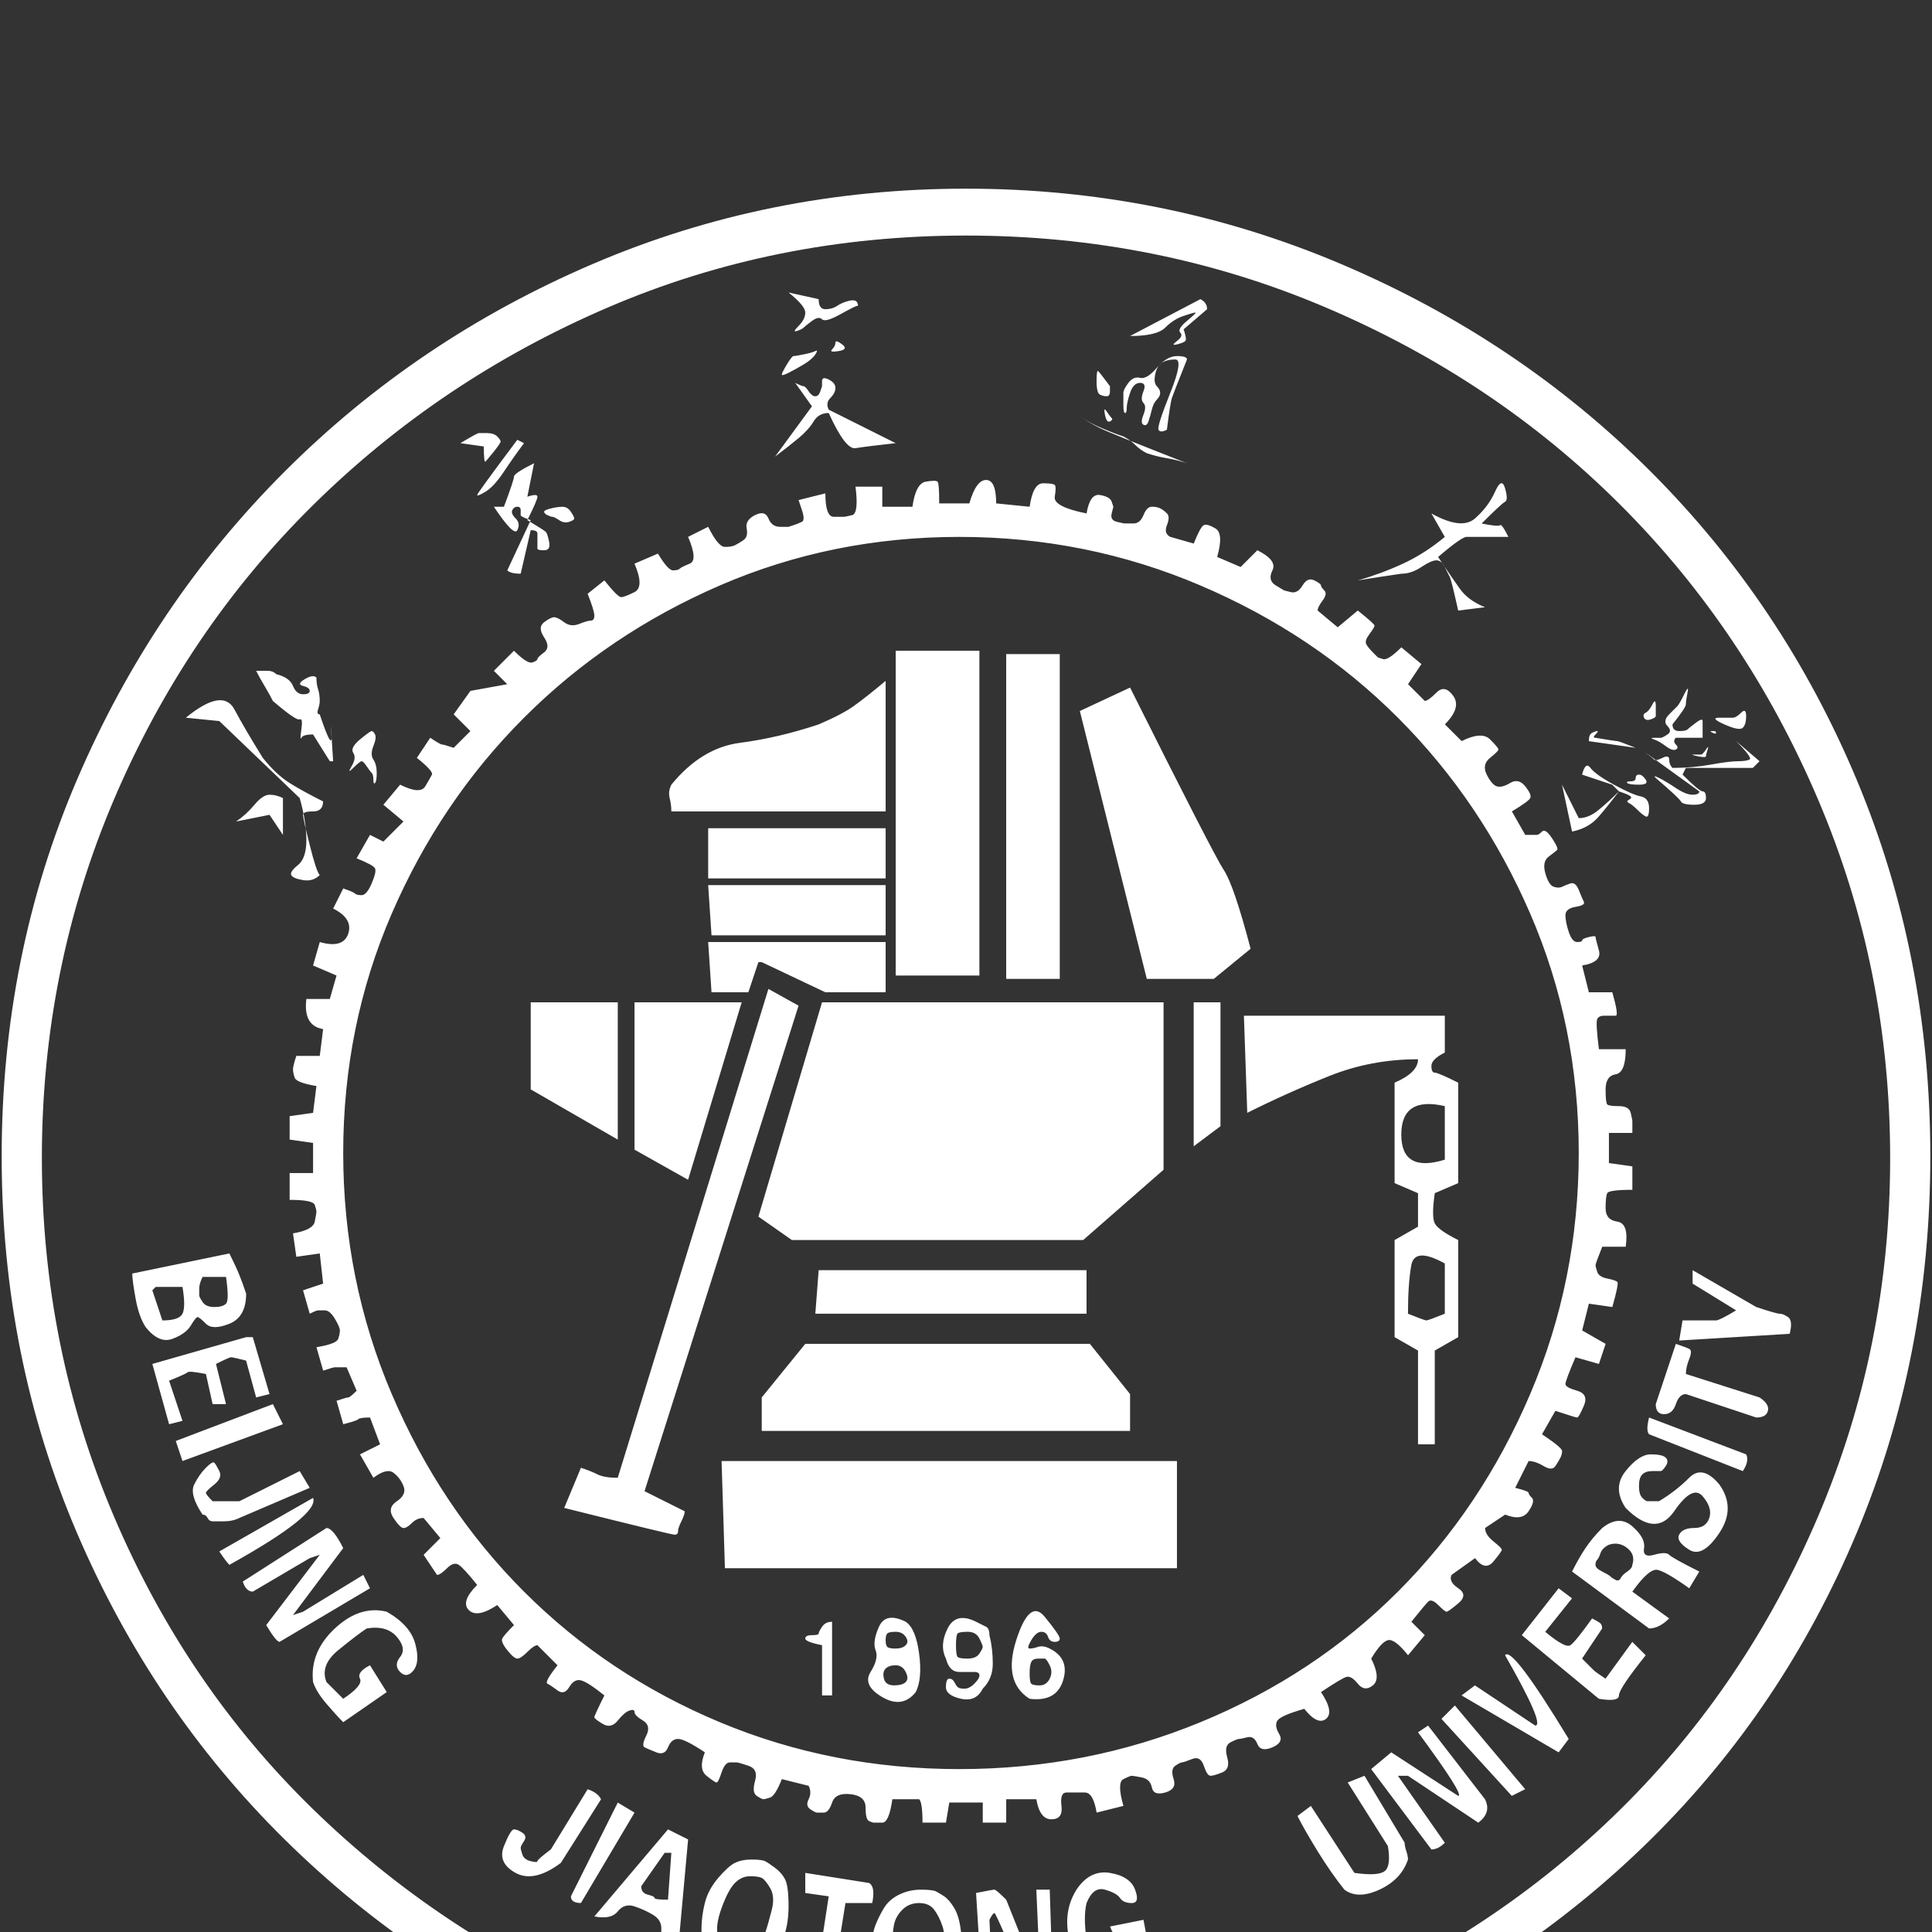 <?xml version="1.0" encoding="utf-8"?><!DOCTYPE svg PUBLIC "-//W3C//DTD SVG 1.1//EN" "http://www.w3.org/Graphics/SVG/1.1/DTD/svg11.dtd">
<svg id=".notdef" width="16" height="16" style="width:16px;height:16px;" version="1.1"
     xmlns="http://www.w3.org/2000/svg" viewBox="0 0 1024 1024" enable-background="new 0 0 1024 1024"
     xml:space="preserve"><rect x="0" y="0" width="1024" height="1024" fill="#333333" stroke="none"/><path fill="#ffffff" transform="translate(0,100)" d="M512 0 q-104.71 0 -197.88 39.93 q-93.17 39.93 -163.27 110.03 q-70.1 70.1 -110.03 163.28 q-39.93 93.18 -39.93 199.65 q0 106.48 39.93 199.65 q39.93 93.17 110.03 162.38 q70.1 69.22 163.27 109.14 q93.17 39.93 197.88 39.93 q104.71 0 198.77 -39.93 q94.05 -39.93 164.16 -109.14 q70.11 -69.21 109.14 -162.38 q39.04 -93.17 39.04 -199.65 q0 -106.48 -39.04 -199.65 q-39.04 -93.18 -109.14 -163.28 q-70.1 -70.1 -164.16 -110.03 q-94.06 -39.93 -198.77 -39.93 ZM417.94 55.02 q8.87 7.09 8.87 10.64 q0 3.55 -3.55 7.1 q-3.54 3.55 -0.88 2.67 q2.66 -0.89 3.55 -1.78 q0.88 -0.89 4.44 -3.55 q3.55 -2.66 5.32 -0.88 q1.77 1.77 9.76 -2.67 q7.99 -4.44 8.88 -4.44 q0.88 0 0 -1.77 q-0.88 -1.77 -4.44 -0.88 q-3.55 0.89 -6.22 2.66 q-2.66 1.77 -6.21 1.77 q-3.55 0 -3.55 -5.33 l-15.97 -3.54 ZM598.96 78.09 q14.2 0 18.63 -4.44 q4.43 -4.44 9.76 -6.22 q5.32 -1.78 6.21 -1.78 q0.88 0 -4.44 4.44 q-5.32 4.44 -3.54 6.22 q1.77 1.78 -1.78 4.44 q-3.55 2.66 0 1.78 q3.55 -0.89 4.44 -1.78 q0.88 -0.89 -0.88 -6.21 l12.42 -10.65 q0 -3.55 -3.55 -5.33 l-37.27 19.53 ZM442.79 81.63 q0 1.78 -1.78 3.55 q-1.77 1.77 3.55 0.89 q5.32 -0.88 1.78 -3.55 q-3.55 -2.67 -3.55 -0.89 ZM432.13 86.07 q-1.77 0.89 -6.21 1.77 q-4.44 0.89 -5.32 0.89 q-0.88 0 -3.55 4.44 q-2.67 4.44 -2.67 5.33 q0 0.88 3.55 -0.89 q3.55 -1.77 7.99 -4.43 q4.44 -2.66 6.21 -5.32 q1.78 -2.66 0 -1.78 ZM623.81 88.73 q-5.33 0 -10.65 6.21 q-5.32 6.22 -8.88 5.33 q-3.55 -0.89 -6.21 2.66 q-2.66 3.55 -2.66 5.32 q0 1.78 0 6.21 q0 4.44 0.89 4.44 q0.89 0 0.89 -2.66 q0 -2.66 1.77 -7.99 q1.77 -5.32 5.32 -5.32 q3.55 0 1.78 4.44 q-1.78 4.44 0 6.22 q1.77 1.77 0 6.21 q-1.78 4.44 0 5.32 q1.77 0.88 2.66 -1.78 q0.89 -2.66 1.77 -6.21 q0.88 -3.55 2.66 -5.32 q1.77 -1.78 1.77 -3.55 q0 -1.77 -1.77 -3.55 q-1.77 -1.78 -0.88 -6.21 q0.89 -4.44 3.55 -6.21 q2.66 -1.77 7.1 -1.77 q4.44 0 -2.66 17.74 q-7.1 17.75 -6.22 19.52 q0.88 1.78 4.44 0 q1.78 -14.2 2.66 -16.86 q0.88 -2.66 7.99 -20.41 q0 -1.78 -5.32 -1.78 ZM581.21 102.05 q0 6.22 1.77 7.1 q1.77 0.88 3.55 0.88 q1.77 0 1.77 -2.66 q0 -2.66 0 -2.66 q0 0 -2.66 -3.55 q-2.66 -3.55 -3.55 -4.44 q-0.89 -0.89 -0.89 5.33 ZM435.69 102.04 q0 2.67 0 2.67 q0 0 -0.89 2.66 q-0.89 2.66 -2.67 2.66 q-1.77 0 -3.55 -2.66 q-1.78 -2.66 -2.66 -2.66 q-0.88 0 -4.44 -1.78 l8.87 12.43 l-19.52 26.62 q7.1 -5.33 12.43 -9.76 q5.32 -4.44 7.99 -8.88 q2.66 -4.44 7.99 -4.44 q8.87 19.53 14.19 18.64 q5.32 -0.89 21.3 -2.66 l-35.49 -17.75 q-1.78 -3.55 0.88 -6.21 q2.67 -2.66 2.67 -5.33 q0 -2.66 -3.55 -4.44 q-3.55 -1.78 -3.55 0.89 ZM585.65 119.8 q0.89 4.44 2.67 3.55 q1.77 -0.89 0.88 -1.78 q-0.89 -0.88 -2.67 -3.54 q-1.77 -2.66 -0.88 1.77 ZM572.34 120.68 q5.32 3.55 10.64 6.21 q5.33 2.66 46.15 18.64 q-5.32 -1.78 -10.65 -2.66 q-5.32 -0.89 -10.65 -2.67 q-3.55 -1.77 -6.21 -4.44 q-2.66 -2.66 -6.21 -4.43 q-5.32 -1.78 -11.53 -4.44 q-6.22 -2.66 -11.53 -6.21 ZM258.22 129.55 q-3.55 0 -4.44 0 q-0.89 0 -9.76 5.33 l12.42 1.77 q0 8.88 0.89 7.99 q0.89 -0.89 4.44 -5.32 q3.55 -4.44 3.55 -5.32 q0 -0.89 -1.78 -2.67 q-1.77 -1.77 -5.32 -1.77 ZM274.19 133.1 q-21.3 28.4 -21.3 29.28 q0 0.89 4.44 -1.77 q4.44 -2.66 9.77 -10.65 q5.32 -7.98 10.64 -15.08 l-3.55 -1.78 ZM283.06 145.53 q-10.64 5.32 -10.64 7.09 q0 1.78 -5.33 15.97 l-5.32 0 q10.65 15.97 12.43 12.42 q1.77 -3.55 -0.89 -6.21 q-2.67 -2.66 -1.78 -4.44 q0.89 -1.78 2.67 -1.78 q1.77 0 1.77 1.78 q0 1.78 0 2.66 q0 0.88 5.32 2.66 l-12.42 26.63 q1.77 1.77 7.1 1.77 l5.32 -23.07 q3.55 0 3.55 1.78 q0 1.77 0 4.43 q0 2.66 0 3.55 q0 0.89 3.55 0.89 q3.55 0 2.66 -4.44 q-0.89 -4.44 -1.78 -5.32 q-0.88 -0.88 -9.76 -6.22 q5.33 -10.64 5.33 -12.41 q0 -1.78 -5.33 0 l3.55 -17.74 ZM792.4 160.61 q-3.55 7.99 -10.65 14.2 q-7.1 6.21 -23.08 -2.66 l7.1 12.42 q-10.65 8.87 -22.18 14.19 q-11.54 5.33 -23.96 8.88 q10.65 -1.78 23.07 -3.55 q5.32 0 10.64 -3.55 q5.32 -3.55 7.99 -3.55 q2.66 0 4.44 3.55 q1.77 3.55 2.66 5.32 q0.89 1.77 4.44 17.75 l14.2 -1.77 q-8.88 -3.55 -13.31 -9.77 q-4.44 -6.21 -11.54 -16.85 q12.43 -10.65 15.09 -10.65 q2.66 0 22.18 0 q-3.55 -7.1 -4.43 -6.21 q-0.89 0.88 -9.77 -0.89 q10.65 -10.65 12.43 -11.53 q1.77 -0.88 0 -7.1 q-1.77 -6.22 -5.32 1.78 ZM490.7 155.28 q-5.32 0.88 -7.1 13.31 l-15.97 0 l0 -10.65 l-14.19 0 q1.77 14.2 -1.78 15.09 q-3.55 0.88 -4.43 0.88 q-0.89 0 -5.33 0 q-4.44 0 -4.44 -12.42 l-14.19 3.55 q0 0 1.77 5.32 q1.77 5.32 0 6.21 q-1.77 0.89 -4.43 1.78 q-2.67 0.88 -2.67 0.88 q0 0 -4.44 0 q-4.44 0 -6.21 -4.44 q-1.77 -4.44 -7.1 -1.78 q-5.32 2.66 -4.44 7.1 q0.88 4.44 -1.77 6.22 q-2.66 1.78 -4.44 2.66 q-1.77 0.88 -5.32 0.88 q-3.55 0 -8.87 -10.65 l-10.65 5.33 q5.32 12.42 0.88 14.19 q-4.44 1.78 -5.32 2.67 q-0.88 0.89 -3.55 0.89 q-2.67 0 -7.99 -8.88 l-12.42 5.33 q5.32 12.42 0 15.08 q-5.32 2.66 -7.1 2.66 q-1.78 0 -8.88 -8.87 l-8.87 7.1 q3.55 8.87 3.55 11.53 q0 2.66 -1.77 2.66 q-1.78 0 -6.21 1.78 q-4.44 1.78 -7.99 -0.89 q-3.55 -2.66 -5.32 -2.66 q-1.78 0 -5.33 2.66 q-3.55 2.67 0 7.99 q3.55 5.32 0 7.99 q-3.55 2.66 -3.55 3.55 q0 0.88 -2.67 1.78 q-2.66 0.89 -9.75 -6.21 l-10.65 10.65 l7.1 7.1 l-19.53 3.54 l-8.87 12.43 l8.87 8.87 l-8.87 8.87 q-5.32 -1.77 -6.21 -1.77 q-0.89 0 -6.21 -3.55 l-7.1 10.65 q8.87 7.1 7.99 8.88 q-0.88 1.77 -3.55 6.21 q-2.66 4.44 -13.3 -0.89 l-8.88 10.64 l10.65 8.88 l-10.65 10.65 l-7.1 -3.55 l-7.09 12.42 q8.87 3.55 9.75 5.32 q0.89 1.78 -1.77 7.99 q-2.66 6.21 -5.32 6.21 q-2.66 0 -3.55 -0.88 q-0.89 -0.88 -6.21 -2.66 l-5.33 10.65 q10.65 5.32 7.99 13.31 q-2.66 7.99 -15.09 4.44 l-3.55 12.42 l12.43 5.32 l-3.55 12.43 l-12.43 0 q-1.77 14.19 8.88 15.97 l-1.78 14.2 l-12.42 0 q-1.77 5.32 -1.77 7.1 q0 1.77 0.89 4.43 q0.88 2.66 11.53 4.44 l-1.78 14.2 l-12.42 1.77 l0 12.42 l12.42 1.78 l0 15.97 l-12.42 0 l0 14.2 q12.42 0 13.31 2.66 q0.89 2.66 0.89 3.55 q0 0.89 -0.89 5.32 q-0.89 4.44 -11.53 6.22 l1.77 12.42 l12.42 -1.78 l1.78 15.98 l-10.65 3.55 l3.55 12.42 q3.55 -1.78 4.44 -1.78 q0.88 0 3.55 0 q2.67 0 5.33 4.44 q2.66 4.44 2.66 6.21 q0 1.78 -0.88 4.44 q-0.88 2.66 -11.53 4.44 l3.55 12.42 q5.32 -1.78 6.21 -1.78 q0.89 0 6.21 0 l5.33 12.43 q-3.55 3.55 -4.44 3.55 q-0.89 0 -6.21 1.77 l3.55 12.42 q7.1 -1.77 7.98 -2.66 q0.89 -0.89 6.21 -0.89 l5.33 14.2 l-10.65 5.33 l7.1 12.42 q7.1 -5.33 10.65 -2.66 q3.55 2.66 5.33 7.1 q1.77 4.44 -3.55 7.99 q-5.33 3.55 -1.78 8.88 q3.55 5.32 5.33 5.32 q1.77 0 4.43 -2.67 q2.66 -2.66 6.21 -2.66 l8.87 10.65 l-8.87 8.88 l7.1 10.64 q1.77 0 5.32 -3.55 q3.55 -3.54 6.21 -1.77 q2.67 1.77 9.75 10.64 q-8.87 8.87 -4.44 13.31 q4.44 4.44 15.09 -2.66 l8.88 10.64 q-5.33 5.33 -6.22 7.1 q-0.88 1.78 2.67 6.21 q3.55 4.44 5.33 4.44 q1.77 0 5.32 -3.55 q3.55 -3.55 5.32 -3.55 l10.65 10.65 q-7.1 8.87 -5.33 9.76 q1.78 0.89 5.33 3.55 q3.55 2.66 6.21 -1.78 q2.66 -4.43 6.21 -3.55 q3.55 0.88 12.42 7.99 q-5.32 10.65 -5.32 11.54 q0 0.89 4.44 3.55 q4.44 2.66 7.99 -1.78 q3.55 -4.43 6.21 -5.32 q2.67 -0.89 2.67 0.88 q0 1.77 4.44 4.44 q4.44 2.67 1.77 7.99 q-2.66 5.32 -0.89 6.21 q1.77 0.89 6.21 2.66 q4.44 1.77 6.21 -2.67 q1.78 -4.44 5.33 -4.44 q3.55 0 14.19 7.1 q-3.55 8.88 0.89 12.43 q4.44 3.55 5.32 3.55 q0.89 0 2.66 -5.33 q1.77 -5.32 4.44 -5.32 q2.67 0 3.55 0 q0.88 0 6.21 1.77 q5.33 1.77 3.55 7.99 q-1.78 6.21 0.88 7.99 q2.66 1.77 3.55 1.77 q0.89 0 3.55 -0.89 q2.66 -0.89 6.21 -9.76 l14.2 3.55 q1.77 3.55 0 7.1 q-1.78 3.55 0.89 5.32 q2.66 1.78 3.55 1.78 q0.89 0 3.55 0 q2.66 0 4.44 -5.33 q1.78 -5.32 9.76 -4.44 q7.99 0.88 7.99 7.1 q0 6.21 1.77 7.1 q1.78 0.88 2.66 0.88 q0.88 0 4.44 0 q3.55 0 5.33 -12.42 l14.19 0 q1.78 1.77 1.78 12.42 l12.42 0 l1.78 -10.65 l17.74 0 l0 10.65 l12.43 0 l0 -12.42 l15.97 0 q1.77 10.65 7.99 10.65 q6.22 0 5.33 -7.1 q-0.89 -7.1 2.66 -7.1 q3.55 0 4.43 0 q0.88 0 5.33 0 q4.44 0 6.21 10.65 l14.2 -3.55 q-3.55 -12.42 0 -14.19 q3.55 -1.77 4.43 -1.77 q0.88 0 5.33 0.88 q4.44 0.88 5.32 5.32 q0.88 4.44 7.1 2.66 q6.21 -1.77 4.44 -7.1 q-1.77 -5.32 0.89 -7.1 q2.66 -1.77 3.55 -1.77 q0.89 0 5.33 -1.77 q4.43 -1.78 6.21 3.55 q1.77 5.33 3.55 5.33 q1.77 0 6.21 -1.78 q4.43 -1.77 2.66 -7.99 q-1.77 -6.21 1.78 -7.99 q3.55 -1.77 4.44 -1.77 q0.89 0 4.44 -0.88 q3.54 -0.88 5.32 3.55 q1.77 4.43 7.99 1.77 q6.22 -2.66 3.55 -7.09 q-2.66 -4.44 -0.89 -7.1 q1.77 -2.66 14.19 -6.21 q7.1 8.88 11.54 5.33 q4.44 -3.55 -2.66 -14.2 q10.65 -7.1 13.31 -7.99 q2.66 -0.88 6.21 3.55 q3.55 4.44 7.98 0.88 q4.43 -3.55 -0.88 -14.2 q5.32 -8.87 8.87 -9.76 q3.55 -0.89 10.65 7.99 l8.87 -10.65 l-7.1 -7.1 q7.1 -8.87 8.88 -10.65 q1.77 -1.77 5.33 1.78 q3.55 3.55 4.44 3.55 q0.89 0 6.21 -4.44 q5.32 -4.44 0 -7.99 q-5.32 -3.55 -3.55 -7.1 l12.42 -8.87 q5.33 7.1 9.77 1.77 q4.43 -5.33 4.43 -6.21 q0 -0.88 -4.43 -4.43 q-4.44 -3.55 -4.44 -7.1 l10.65 -7.1 q8.87 3.55 12.42 -1.77 q3.55 -5.33 1.77 -7.1 q-1.77 -1.77 -1.77 -2.66 q0 -0.88 -7.1 -2.66 l7.1 -14.2 q3.55 0 7.99 2.67 q4.44 2.66 6.21 0 q1.77 -2.67 2.66 -4.44 q0.89 -1.77 0.89 -3.54 q0 -1.78 -10.65 -8.88 l7.1 -12.43 q10.64 3.55 11.53 3.55 q0.89 0 3.55 -6.21 q2.66 -6.21 -3.55 -7.98 q-6.21 -1.77 -6.21 -3.55 q0 -1.78 5.32 -14.2 l12.43 3.55 l3.55 -10.65 l-12.43 -7.1 l3.55 -14.2 l12.43 1.78 q3.55 -12.42 2.66 -13.31 q-0.89 -0.89 -5.33 -1.78 q-4.44 -0.88 -5.33 -3.55 q-0.89 -2.66 -0.89 -3.55 q0 -0.89 3.55 -9.77 l12.43 0 q1.77 -12.42 -4.44 -13.3 q-6.21 -0.88 -6.21 -7.1 q0 -6.22 0.88 -7.99 q0.88 -1.77 13.3 -1.77 l0 -12.42 l-12.42 -1.77 l0 -15.98 l12.42 0 q0 -5.32 0 -6.2 q0 -0.88 -0.88 -4.44 q-0.88 -3.55 -6.21 -3.55 q-5.33 0 -6.21 -0.89 q-0.88 -0.89 -0.88 -7.99 q0 -7.1 5.33 -7.99 q5.32 -0.88 5.32 -13.3 l-14.2 0 q-1.78 -14.2 -0.89 -15.98 q0.89 -1.77 3.55 -1.77 q2.66 0 3.55 0 q0.89 0 2.67 0 q1.77 0 -1.78 -12.42 l-12.43 0 l-3.55 -14.2 q10.65 -1.78 8.88 -7.99 q-1.77 -6.21 -1.77 -7.1 q0 -0.88 -3.55 0 q-3.55 0.88 -3.55 1.77 q0 0.89 -2.66 0.89 q-2.66 0 -4.44 -5.32 q-1.77 -5.32 -1.77 -8.88 q0 -3.55 5.33 -4.44 q5.33 -0.88 4.44 -2.66 q-0.89 -1.77 -2.67 -6.21 q-1.77 -4.44 -4.44 -3.55 q-2.66 0.89 -4.43 1.77 q-1.77 0.89 -4.43 0 q-2.66 -0.88 -4.44 -7.1 q-1.77 -6.21 1.77 -8.88 q3.55 -2.66 4.44 -3.54 q0.88 -0.88 -2.67 -6.21 q-3.55 -5.32 -5.32 -3.55 q-1.77 1.77 -2.66 1.77 q-0.88 0 -6.22 0 l-7.09 -12.43 q8.87 -5.32 9.75 -7.09 q0.88 -1.77 -2.66 -6.21 q-3.55 -4.44 -7.99 -1.78 q-4.43 2.66 -7.1 1.77 q-2.66 -0.88 -5.33 -6.21 q-2.66 -5.32 1.78 -8.88 q4.44 -3.55 4.44 -4.44 q0 -0.89 -4.44 -5.32 q-4.44 -4.44 -15.08 0.88 l-8.88 -8.87 q8.88 -8.87 4.44 -15.08 q-4.44 -6.21 -8.88 -1.77 q-4.44 4.43 -6.22 4.43 l-8.87 -8.87 l7.1 -10.65 l-10.65 -8.88 q-7.1 7.1 -9.76 6.22 q-2.66 -0.88 -2.66 -0.88 q0 0 -2.66 -2.66 q-2.66 -2.67 -3.55 -4.44 q-0.88 -1.78 1.77 -5.32 q2.66 -3.55 2.66 -4.44 q0 -0.89 -8.87 -7.99 l-10.65 8.88 l-10.65 -8.88 q0 -1.77 2.66 -5.32 q2.66 -3.55 0.89 -5.33 q-1.77 -1.78 -1.77 -2.66 q0 -0.89 -3.55 -2.67 q-3.55 -1.77 -6.21 2.67 q-2.66 4.44 -6.21 3.55 q-3.54 -0.89 -3.54 -0.89 q0 0 -4.44 -2.66 q-4.44 -2.66 -1.78 -7.99 q2.66 -5.32 -7.99 -10.65 l-8.87 8.87 l-12.43 -5.32 q3.55 -12.43 -0.89 -15.09 q-4.43 -2.66 -6.21 -1.77 q-1.77 0.88 -5.33 9.76 l-12.42 -3.55 q-3.55 -1.78 -1.77 -6.22 q1.77 -4.44 0 -6.21 q-1.77 -1.77 -3.55 -2.66 q-1.77 -0.89 -4.44 -0.89 q-2.66 0 -4.44 4.44 q-1.78 4.44 -5.32 4.44 q-3.54 0 -4.44 0 q-0.89 0 -4.44 -0.89 q-3.55 -0.89 -2.66 -4.44 q0.89 -3.54 0.89 -3.54 q0 0 -0.89 -2.66 q-0.89 -2.66 -6.22 -3.55 q-5.32 -0.88 -7.09 9.77 q-17.75 -3.55 -16.86 -8.88 q0.89 -5.32 0 -6.21 q-0.89 -0.89 -6.21 -0.89 q-5.33 0 -7.1 12.43 l-17.75 -1.78 q0 -12.42 -5.33 -12.42 q-5.32 0 -8.88 12.42 l-15.97 0 q0 -10.65 -0.89 -11.53 q-0.88 -0.88 -6.21 0 ZM302.59 171.26 q-1.78 -2.66 -4.44 -2.66 q-2.66 0 -6.21 0.89 q-3.55 0.88 -3.55 1.77 q0 0.89 1.77 1.78 q1.78 0.88 2.66 0.88 q0.88 0 3.55 1.78 q2.67 1.78 5.33 0.88 q2.66 -0.89 2.66 -1.77 q0 -0.89 -1.77 -3.55 ZM474.73 417.05 l44.37 0 l0 -172.14 l-44.37 0 l0 172.14 ZM533.3 418.83 l28.39 0 l0 -172.15 l-28.39 0 l0 172.15 ZM135.76 255.56 q1.78 3.55 4.44 7.99 q2.66 4.44 4.44 7.98 q12.42 10.65 14.2 9.76 q1.78 -0.89 0.89 5.32 q-0.89 6.21 0 4.44 q0.88 -1.77 6.2 -1.77 l8.88 14.19 l1.77 0 q-1.77 -26.62 -0.89 -15.09 q0.89 11.54 -6.22 -9.75 q-1.77 0 -0.88 -2.66 q0.88 -2.67 0.88 -4.44 q0 -3.55 -0.88 -6.21 q-0.88 -2.66 -0.88 -6.21 q-1.78 -1.78 -6.22 0.88 q-4.44 2.67 -0.88 3.55 q3.55 0.88 3.55 2.66 q0 1.77 -3.55 1.77 q-3.55 0 -5.33 -4.44 q-1.78 -4.44 -8.88 -6.22 q-1.77 -1.77 -4.44 -1.77 q-2.66 0 -6.22 0 ZM469.41 260.88 q-10.65 8.87 -16.86 13.31 q-6.21 4.44 -18.64 9.76 q-21.29 7.1 -41.7 9.76 q-20.41 2.66 -36.38 22.19 q-1.78 3.55 -0.89 7.1 q0.89 3.55 0.89 7.09 l113.58 0 l0 -69.21 ZM892.67 267.98 q-2.66 5.32 -3.55 6.21 q-0.88 0.89 -4.43 4.44 q-3.55 3.55 -0.89 6.21 q2.66 2.66 0 4.43 q-2.66 1.78 -3.55 1.78 q-0.89 0 -3.55 0 q-2.66 0 0 0.88 q2.66 0.88 6.21 3.55 q3.55 2.66 5.32 1.77 q1.77 -0.89 0 -2.66 q-1.77 -1.78 0 -3.55 l14.19 0 q0 -7.1 0 -8.88 q0 -1.77 -3.55 0.89 q-3.55 2.67 -4.44 3.55 q-0.88 0.88 -4.43 0.88 q-3.55 0 -3.55 -3.55 q7.1 -8.87 7.1 -10.65 q0 -1.77 0.88 -6.21 q0.89 -4.44 -1.77 0.88 ZM572.34 276.85 l35.49 141.98 l35.5 0 l19.52 -15.97 q-8.87 -33.72 -14.2 -41.71 q-5.32 -7.99 -49.69 -96.72 l-26.62 12.42 ZM875.82 273.3 q-1.78 3.55 -3.55 4.44 q-1.77 0.89 -0.89 2.66 q0.88 1.78 3.55 0.88 q2.67 -0.89 2.67 -1.77 q0 -0.88 0 -5.32 q0 -4.44 -1.77 -0.89 ZM171.26 324.77 q-10.65 -5.32 -17.75 -9.76 q-7.1 -4.44 -14.2 -13.31 q-8.87 -14.2 -15.08 -25.73 q-6.21 -11.54 -25.73 4.43 l17.74 1.78 l42.6 40.81 q3.54 12.43 3.54 22.19 q0 9.76 -4.44 13.31 q-4.44 3.55 -3.55 5.32 q0.89 1.77 6.21 2.66 q5.32 0.88 8.87 -2.67 q-1.77 -1.77 -5.32 -15.97 q-3.55 -14.2 -3.55 -15.98 q0 -1.78 5.32 -1.78 q5.32 0 5.32 -5.32 ZM922.84 277.74 q-2.66 2.66 -4.43 2.66 q-1.77 0 -7.1 0 q-5.33 0 2.66 3.55 q7.99 3.55 9.76 1.78 q1.77 -1.78 1.77 -6.21 q0 -4.44 -2.66 -1.77 ZM843.87 288.39 q-1.77 0.89 -1.77 4.43 l24.85 3.55 q-8.87 -3.55 -9.76 -3.55 q-0.89 0 -11.54 -1.77 q-1.77 0 0 -1.78 q1.77 -1.77 0.88 -1.77 q-0.89 0 -2.66 0.89 ZM907.75 288.39 q1.77 0.89 1.77 0 q0 -0.89 -0.88 -0.89 q-0.88 0 -1.77 0 q-0.89 0 0.88 0.89 ZM190.78 291.94 q-5.32 4.44 -3.54 7.1 q1.77 2.67 -0.89 7.1 q-2.66 4.44 0.89 0.88 q3.55 -3.55 4.44 -3.55 q0.88 0 2.66 2.66 q1.78 2.67 2.67 3.55 q0.89 0.88 0.89 3.55 q0 2.66 0.88 1.77 q0.89 -0.89 0.89 -5.32 q0 -4.44 -1.78 -7.1 q-1.78 -2.67 0 -7.1 q1.78 -4.44 0.89 -6.21 q-0.88 -1.77 -1.77 -1.77 q-0.89 0 -6.21 4.44 ZM920.18 292.82 q8.87 8.88 7.1 9.77 q-1.77 0.88 -6.21 0.88 q-4.44 0 -14.2 1.77 q-9.76 1.77 -20.41 1.77 q-1.77 -1.77 -1.77 -4.43 q0 -2.67 -3.55 -0.89 q-3.55 1.77 -4.44 0.89 q-0.89 -0.89 -4.44 -3.55 q-3.55 -2.66 28.4 20.42 q0 1.77 -3.55 1.77 q-3.55 0 -8.88 -3.55 q-5.32 -3.55 -8.88 -5.32 q-3.55 -1.78 -1.77 0 q12.42 10.64 13.31 12.41 q0.89 1.78 7.1 1.78 q6.21 0 6.21 -3.55 q0 -3.55 -1.78 -3.55 q-1.77 0 -10.64 -8.88 l1.77 -3.55 l35.49 0 l3.55 -3.55 l-12.42 -10.65 ZM904.2 297.26 q-1.77 2.66 -2.66 2.66 q-0.88 0 -3.55 0 q-2.66 0 1.77 0.89 q4.44 0.89 4.44 0 q0 -0.89 0.88 -3.55 q0.88 -2.66 -0.89 0 ZM838.54 310.57 l15.98 5.33 l3.55 3.55 q-5.33 5.32 -10.66 9.75 q-5.32 4.44 -10.64 4.44 l-8.87 -17.74 l5.32 24.84 q8.87 -1.77 14.19 -7.99 q5.33 -6.21 10.66 -13.31 q5.32 1.77 6.2 2.66 q0.88 0.88 -0.88 1.77 q-1.77 0.89 0 1.77 q1.77 0.89 4.44 3.55 q2.66 2.66 4.44 3.55 q1.77 0.88 1.77 -4.44 q0 -5.32 -4.44 -6.21 q-4.44 -0.88 -14.2 -6.21 q-9.76 -5.32 -12.42 -8.88 q-2.66 -3.55 -4.44 3.55 ZM866.94 312.35 q0 1.77 -2.66 1.77 q-2.66 0 -1.77 0.89 q0.88 0.89 6.21 0.89 q5.33 0 3.55 -2.66 q-1.77 -2.67 -3.55 -2.67 q-1.77 0 -1.77 1.78 ZM142.86 321.22 q-3.55 0 -7.99 5.32 q-4.44 5.32 -9.75 8.88 l17.74 -3.55 q7.1 10.65 7.1 10.65 l0 -19.53 q-3.55 -1.77 -7.1 -1.77 ZM375.35 365.59 l94.06 0 l0 -26.62 l-94.06 0 l0 26.62 ZM377.12 395.76 l92.29 0 l0 -26.62 l-94.06 0 l1.77 26.62 ZM377.12 425.93 l19.52 0 l5.33 -15.98 l1.77 0 l33.72 15.98 l31.95 0 l0 -26.62 l-94.06 0 l1.77 26.62 ZM327.43 683.26 q-7.1 0 -10.65 -1.77 q-3.55 -1.77 -8.87 -3.56 l-8.87 21.3 q56.79 14.2 58.56 14.2 q1.77 0 1.77 -1.78 q0 -1.77 1.77 -5.32 q1.78 -3.55 1.78 -5.32 l-21.3 -10.65 l81.64 -257.33 l-15.98 -8.88 l-79.86 259.11 ZM281.29 477.39 l46.14 26.62 l0 -72.76 l-46.14 0 l0 46.14 ZM336.31 509.34 l28.39 15.97 l28.4 -94.06 l-56.79 0 l0 78.09 ZM401.97 544.83 l17.75 12.42 l154.39 0 l42.6 -37.26 l0 -88.74 l-181.02 0 l-33.72 113.58 ZM632.68 507.56 l14.2 -10.64 l0 -65.67 l-14.2 0 l0 76.31 ZM659.3 438.35 l1.77 51.47 q21.3 -10.65 43.49 -19.52 q22.18 -8.88 47.02 -8.88 q0 7.1 -12.42 12.42 l0 53.24 l12.42 5.33 l0 17.75 l-12.42 7.09 l0 51.47 l12.42 7.1 l0 49.69 l8.88 0 l0 -49.69 l12.42 -7.1 l0 -51.47 q-10.65 -5.32 -12.43 -8.87 q-1.77 -3.55 0.01 -15.97 l12.42 -5.33 l0 -53.24 q-10.65 -5.32 -12.43 -5.32 q-1.77 0 -1.77 -3.55 q0 -3.55 7.1 -7.1 l0 -19.52 l-106.48 0 ZM70.1 575 q0 3.55 1.78 13.31 q1.78 9.76 5.33 15.09 q7.1 8.87 14.2 6.21 q7.1 -2.66 9.76 -7.1 q2.66 -4.44 3.55 -4.44 q0.89 0 4.44 3.55 q3.55 3.55 12.42 0 q8.88 -3.55 8.88 -15.97 q-1.77 -5.32 -3.55 -9.76 q-1.77 -4.44 -5.33 -11.54 l-51.47 10.65 ZM897.11 580.33 l23.07 14.19 q-8.87 5.33 -10.64 5.33 q-1.77 0 -17.75 0 l-1.78 10.65 l58.57 -3.55 q1.77 -7.1 -0.89 -8.88 q-2.66 -1.78 -4.44 -1.78 q-1.77 0 -12.42 -3.55 l-33.72 -19.52 l0 7.1 ZM432.14 596.3 l143.75 0 l0 -23.07 l-141.98 0 l-1.77 23.07 ZM80.75 622.92 l8.87 31.94 l7.1 -1.77 l-7.1 -21.3 q8.88 -3.55 9.76 -4.43 q0.89 -0.88 9.76 0.88 l3.55 15.97 l7.1 0 l-5.32 -21.29 q7.1 -3.55 7.98 -3.55 q0.89 0 7.98 1.77 l5.32 19.53 l7.1 -1.78 l-8.87 -30.17 l-3.55 0 l-49.69 14.2 ZM403.74 640.67 l0 17.74 l195.22 0 l0 -19.52 l-21.3 -26.62 l-150.85 0 l-23.07 28.4 ZM877.59 644.21 q0 5.33 4.44 5.33 q4.43 0 6.21 -5.33 q1.77 -5.32 5.32 -5.32 l37.27 12.42 q5.32 0 6.21 -3.55 q0.89 -3.55 -4.44 -7.09 l-39.04 -12.43 q0 -3.55 1.78 -7.98 q1.77 -4.44 0 -5.32 q-1.78 -0.88 -7.1 -2.66 l-10.65 31.94 ZM93.17 663.74 l3.55 10.64 l53.24 -19.52 l-5.32 -10.65 l-51.47 19.53 ZM874.04 651.31 q-1.78 7.1 0 8.88 l49.69 19.52 q3.55 -5.33 1.77 -8.87 l-51.46 -19.53 ZM874.92 670.84 q-6.21 0 -13.31 8.87 q-7.1 8.87 0 19.52 q15.97 15.97 25.73 1.77 q9.76 -14.2 15.08 -7.99 q5.33 6.21 3.55 11.54 q-1.77 5.32 -7.99 5.32 q-6.21 0 -7.99 3.55 q-1.77 3.55 5.32 7.98 q7.09 4.44 15.97 -8.88 q8.88 -13.31 0 -25.73 q-8.88 -10.65 -15.97 -3.55 q-7.1 7.1 -15.98 12.42 q-1.77 0 -3.54 0 q-1.78 0 -2.67 0 q-0.89 0 -2.66 -1.77 q-1.77 -1.77 -1.77 -6.21 q0 -4.43 1.77 -6.21 q1.77 -1.77 5.32 -1.77 q3.55 0 4.44 0 q0.89 0 2.66 -2.66 q1.78 -2.67 0 -4.44 q-1.77 -1.77 -7.99 -1.77 ZM384.22 731.18 l239.59 0 l0 -56.8 l-241.36 0 l1.77 56.8 ZM109.14 677.93 q-3.55 3.55 -6.21 8.88 q-2.66 5.32 4.44 15.97 q1.77 0 2.66 1.78 q0.89 1.77 2.66 1.77 q1.78 0 6.22 0 q4.44 0 7.98 -1.78 l37.27 -15.97 l-5.32 -8.87 l-31.95 15.97 l-14.2 0 q-3.55 -3.55 -3.55 -4.43 q0 -0.88 4.44 -4.44 q4.44 -3.55 2.67 -7.1 q-1.78 -3.55 -2.67 -4.44 q-0.89 -0.89 -4.44 2.66 ZM116.24 722.3 q3.55 5.33 5.33 7.1 q47.91 -26.62 44.36 -35.49 l-49.69 28.39 ZM871.38 720.53 q0.88 -5.33 -6.21 -11.54 q-7.09 -6.21 -15.97 0.89 q-5.32 5.32 -8.87 10.65 q-3.55 5.32 -7.1 12.42 l40.82 30.17 q5.32 0 10.65 -5.32 l-19.53 -14.2 q8.88 -12.42 13.31 -11.53 q4.44 0.88 16.86 9.75 l5.33 -8.87 q-14.2 -7.1 -15.98 -8.88 q-1.77 -1.78 -7.98 0 q-6.21 1.77 -5.33 -3.55 ZM128.67 738.27 q1.77 5.33 5.32 5.33 l30.17 -17.75 l5.32 -1.77 l-28.39 37.26 q5.32 8.88 7.1 8.88 l47.91 -28.4 l-3.55 -7.1 l-31.94 19.53 l-5.32 1.77 l26.62 -35.49 q-5.33 -10.65 -8.88 -10.65 l-44.36 28.39 ZM806.6 766.67 l40.82 33.72 q10.65 1.77 10.65 -1.78 q0 -3.55 14.19 -21.29 l-7.1 -7.1 l-14.19 19.52 q-5.33 -3.55 -6.22 -4.43 q-0.88 -0.89 -6.22 -6.22 l10.65 -15.97 q0 -1.78 -0.88 -2.66 q-0.89 -0.88 -4.44 -2.66 q-8.88 12.42 -11.54 14.2 q-2.66 1.77 -13.31 -7.11 l14.2 -17.74 l-7.1 -5.33 l-19.52 24.85 ZM219.18 785.31 q3.54 -4.44 0.88 -14.2 q-2.66 -9.76 -15.08 -16.86 q-14.2 -3.55 -27.51 8.87 q-13.31 12.42 -11.54 28.39 q1.78 5.33 7.11 11.54 q5.32 6.21 8.87 9.76 l23.07 -15.97 l-8.88 -14.2 q-7.09 3.55 -5.32 7.1 q1.77 3.55 -8.87 10.65 q-1.78 -1.78 -4.44 -4.44 q-2.66 -2.66 -4.44 -4.44 q-3.55 -8.87 6.22 -16.86 q9.76 -7.99 15.09 -11.53 q10.65 -1.78 15.97 4.44 q5.32 6.21 1.77 10.65 q-3.55 4.44 0 7.99 q3.55 3.55 7.1 -0.88 ZM435.69 762.23 q-1.77 2.66 -1.77 3.55 q0 0.89 -3.55 0.89 q-3.55 0 -3.55 1.77 q0 1.78 8.88 3.55 l0 26.62 l5.32 0 l0 -39.04 q-3.55 0 -5.32 2.66 ZM461.42 786.19 q-4.44 7.1 6.21 13.31 q10.65 6.21 17.75 -2.66 q3.55 -7.1 1.77 -20.41 q-1.77 -13.31 -7.09 -16.86 q-10.65 -5.32 -14.2 2.66 q-3.55 7.99 -1.77 12.42 q1.77 4.44 -2.67 11.54 ZM501.35 794.17 q0 4.44 7.99 6.21 q7.99 1.77 11.53 -5.33 q5.33 -5.32 5.33 -13.3 q0 -7.99 -1.78 -15.09 q0 -3.55 -1.77 -4.44 q-1.77 -0.89 -5.32 -2.66 q-10.64 -5.32 -15.08 3.55 q-4.44 8.87 -0.89 15.97 q1.78 7.1 7.1 7.1 q5.32 0 7.98 0 q2.67 0 2.67 1.77 q0 1.77 -2.67 4.43 q-2.66 2.66 -5.32 2.66 q-2.66 0 -3.55 -0.88 q-0.88 -0.88 -1.78 -2.66 q-0.89 -1.77 -2.66 -1.77 q-1.77 0 -1.77 4.43 ZM553.71 756.91 q-7.99 -9.76 -15.09 12.42 q-7.1 22.18 7.1 31.06 q14.2 1.77 17.75 -9.76 q3.55 -11.53 -7.1 -16.86 q-3.55 -1.78 -6.22 -0.89 q-2.66 0.89 -4.44 0.89 q-1.77 0 0.89 -4.44 q2.66 -4.44 5.33 -4.44 q2.66 0 3.55 2.67 q0.89 2.66 3.55 2.66 q2.66 0 2.66 -1.78 q0 -1.77 -7.99 -11.53 ZM797.73 777.32 q21.29 37.27 15.97 37.27 l-31.95 -21.3 l-7.09 5.32 l51.46 30.17 l5.33 -7.1 q-30.17 -49.69 -33.72 -44.36 ZM764.01 811.04 l37.27 40.81 l7.09 -3.54 l-37.26 -44.37 l-7.1 7.1 ZM751.58 818.14 q24.85 33.71 21.3 33.71 l-35.49 -23.07 l-10.65 8.88 l31.94 42.59 q3.55 0 7.1 -3.55 l-24.84 -35.49 l5.32 0 l37.27 24.84 q7.1 -5.32 3.55 -12.42 l-30.17 -39.04 l-5.33 3.55 ZM714.32 844.76 l21.29 33.71 q1.78 10.65 -1.77 13.32 q-3.55 2.66 -15.98 0.88 l-23.07 -35.49 l-7.1 5.32 q3.55 7.1 10.65 18.63 q7.1 11.53 14.2 20.41 q7.1 5.32 18.63 0 q11.54 -5.33 15.09 -15.98 q0 -1.77 -0.88 -4.44 q-0.88 -2.66 -0.88 -4.43 l-21.3 -35.49 l-8.87 3.55 ZM291.94 880.25 q-7.1 5.32 -7.1 6.21 q0 0.89 -3.55 0 q-3.55 -0.89 -4.43 -3.55 q-0.88 -2.66 -0.88 -3.55 q0 -0.89 1.77 -3.55 q1.77 -2.66 -0.89 -4.43 q-2.66 -1.77 -4.44 -1.77 q-1.77 0 -5.32 8.88 q-3.55 8.88 6.21 14.2 q9.76 5.33 23.96 -5.32 l21.3 -33.72 q-1.78 -3.55 -7.1 -5.32 l-19.52 31.94 ZM302.59 905.1 q0 3.54 5.32 3.54 l28.4 -47.91 l-8.88 -5.33 l-24.84 49.7 ZM315.01 915.74 q8.87 1.78 12.42 -2.66 q3.55 -4.44 8.88 -2.66 q5.32 1.78 9.76 4.44 q4.44 2.66 4.44 7.1 q0 4.44 0 5.33 q0 0.89 2.66 3.55 q2.67 2.66 6.22 2.66 l5.32 -58.56 l-10.65 -5.33 l-39.04 46.14 ZM389.55 887.35 q-3.55 1.77 -8.88 7.99 q-5.32 6.21 -7.1 13.31 q-1.78 7.1 -1.78 14.2 q0 7.1 4.44 12.43 q4.44 5.32 7.99 7.1 q3.55 1.77 8.88 1.77 q5.32 0 7.99 -1.77 q2.66 -1.77 6.21 -3.55 q3.55 -1.78 7.1 -9.76 q3.55 -7.99 3.55 -18.63 q0 -10.65 -1.78 -14.2 q-1.77 -3.55 -5.32 -6.21 q-3.55 -2.66 -5.33 -3.55 q-1.77 -0.89 -7.09 -0.89 q-5.32 0 -8.87 1.77 ZM426.81 903.32 l12.43 1.78 l-7.1 46.14 q1.77 1.77 8.87 1.77 l7.1 -44.37 l14.2 0 q1.77 -8.87 -1.78 -10.64 l-33.72 -5.33 l0 10.65 ZM601.62 901.55 q-2.66 -7.1 -13.31 -8.87 q-10.65 -1.77 -17.75 8.88 q-8.87 14.19 -1.77 32.83 q7.1 18.63 26.62 16.87 q3.55 0 7.99 -1.77 q4.44 -1.77 7.99 -3.56 l-5.32 -28.39 l-17.75 3.55 q3.55 8.87 7.99 8.87 q4.43 0 5.32 5.33 q0.89 5.32 -0.89 7.09 q-3.54 1.78 -7.09 1.78 q-3.55 0 -7.1 0 q-8.88 -3.55 -10.65 -15.98 q-1.77 -12.42 0 -19.52 q3.55 -8.87 9.76 -7.09 q6.21 1.77 7.98 4.43 q1.77 2.66 6.21 2.66 q4.43 0 1.77 -7.09 ZM476.5 904.21 q-5.32 2.66 -7.99 7.1 q-2.66 4.43 -4.43 8.88 q-1.78 4.44 -1.78 10.65 q0 6.21 1.78 11.54 q1.77 5.33 5.32 8.88 q3.55 3.55 7.1 6.21 q3.55 2.66 12.42 0.88 q8.87 -1.78 12.42 -4.44 q3.55 -2.66 5.32 -6.21 q1.78 -3.55 2.67 -9.76 q0.89 -6.21 0 -14.2 q-0.89 -7.99 -3.55 -12.42 q-2.66 -4.44 -5.32 -6.21 q-2.67 -1.77 -4.44 -2.66 q-1.77 -0.88 -7.99 -0.88 q-6.21 0 -11.53 2.66 ZM533.3 906.87 q-5.33 -5.32 -6.21 -5.32 q-0.88 0 -9.76 1.77 l3.55 56.79 l5.33 -1.77 l-1.78 -40.82 q1.78 -3.55 2.67 -3.55 q0.88 0 18.63 42.59 l12.42 0 l-1.77 -55.01 l-7.1 0 l1.77 40.81 l-3.55 0 l-14.19 -35.49 ZM512 24.85 q101.16 0 190.78 38.15 q89.62 38.16 156.17 104.7 q66.55 66.55 104.71 156.17 q38.16 89.62 38.16 189.89 q0 100.27 -38.16 189.89 q-38.16 89.62 -104.71 155.28 q-66.55 65.67 -156.17 103.82 q-89.62 38.15 -190.78 38.15 q-101.16 0 -189.89 -38.15 q-88.74 -38.15 -156.17 -103.82 q-67.44 -65.66 -105.59 -155.28 q-38.16 -89.62 -38.16 -189.89 q0 -100.27 38.16 -189.89 q38.16 -89.62 105.59 -156.17 q67.44 -66.55 156.17 -104.7 q88.73 -38.15 189.89 -38.15 ZM508.45 184.57 q67.44 0 127.78 25.73 q60.34 25.73 104.7 70.1 q44.37 44.37 70.1 103.82 q25.74 59.45 25.74 126.89 q0 67.44 -25.74 127.78 q-25.74 60.34 -70.1 104.71 q-44.36 44.37 -104.7 69.22 q-60.34 24.84 -127.78 24.84 q-67.44 0 -126.89 -24.84 q-59.45 -24.85 -103.82 -69.22 q-44.37 -44.37 -70.1 -104.71 q-25.73 -60.34 -25.73 -127.78 q0 -67.44 25.73 -126.89 q25.73 -59.45 70.1 -103.82 q44.37 -44.37 103.82 -70.1 q59.45 -25.73 126.89 -25.73 ZM765.78 514.66 q-23.07 7.1 -23.07 -13.31 q0 -20.41 23.07 -15.08 l0 28.39 ZM746.26 596.3 q0 -15.97 1.77 -25.73 q1.77 -9.77 17.75 -0.89 l0 26.62 q-8.87 3.55 -9.76 3.55 q-0.89 0 -9.76 -3.55 ZM119.79 576.78 q1.78 12.42 0 14.2 q-1.77 1.77 -6.21 1.77 q-4.44 0 -6.21 -2.66 q-1.78 -2.67 -1.78 -3.55 q0 -0.88 0 -3.54 q0 -2.66 1.78 -6.21 l12.42 0 ZM96.72 582.1 q1.78 10.65 0 14.2 q-1.77 3.55 -10.66 3.55 l-5.32 -15.97 l1.77 -1.78 l14.2 0 ZM846.53 726.74 q0.89 -0.89 1.78 -3.55 q0.88 -2.66 4.43 -4.44 q5.33 -1.77 9.77 1.78 q4.43 3.55 2.65 8.87 q0 1.78 -2.66 3.55 q-2.66 1.77 -3.54 3.54 q-0.88 1.77 -2.66 0.89 q-1.78 -0.88 -2.67 -1.77 q-0.89 -0.89 -4.44 -2.66 q-3.55 -1.77 -3.55 -3.55 q0 -1.77 0.89 -2.66 ZM480.05 767.56 q1.78 2.66 0 4.44 q-1.77 1.77 -5.32 1.77 q-3.55 0 -4.44 -0.89 q-0.88 -0.89 -0.88 -3.55 q0 -2.66 0.88 -3.55 q0.88 -0.89 4.44 -0.89 q3.55 0 5.32 2.67 ZM519.1 768.44 q1.77 3.55 1.77 4.44 q0 0.89 -1.77 3.55 q-1.77 2.66 -6.21 2.66 q-4.44 0 -5.32 -0.88 q-0.88 -0.88 -0.88 -6.21 q0 -5.33 0.88 -6.22 q0.88 -0.89 5.32 -0.89 q4.44 0 6.21 3.55 ZM550.15 779.09 q2.67 0 3.55 0 q0.88 0 2.66 3.55 q1.77 3.55 0 7.1 q-1.77 3.55 -5.33 3.55 q-3.55 0 -4.43 -0.89 q-0.88 -0.89 -0.88 -5.32 q0 -4.44 0.88 -6.21 q0.88 -1.77 3.55 -1.77 ZM480.05 786.19 q1.78 3.55 0 5.32 q-1.77 1.77 -6.21 1.77 q-4.44 0 -5.33 -3.55 q-0.89 -3.55 0.88 -5.33 q1.78 -1.77 5.33 -1.77 q3.55 0 5.32 3.55 ZM354.05 906.87 q-7.1 0 -7.1 -0.88 q0 -0.88 -3.55 -1.77 q-3.55 -0.89 -3.55 -4.44 l12.43 -17.75 l3.55 0 l-1.78 24.85 ZM403.75 895.34 q1.77 0.88 4.43 5.33 q2.66 4.44 0.89 11.53 q-1.77 7.1 -3.55 12.42 q-1.77 5.33 -4.43 7.99 q-2.66 2.66 -7.99 2.66 q-5.33 0 -7.99 -1.77 q-2.66 -1.77 -4.44 -7.1 q-1.77 -5.32 1.78 -15.09 q3.55 -9.76 7.1 -13.31 q3.55 -3.55 7.99 -3.55 q4.44 0 6.21 0.88 ZM495.14 912.19 q2.66 3.55 4.44 8.88 q1.77 5.32 0 14.2 q-1.78 8.88 -4.44 12.43 q-2.66 3.55 -6.21 3.55 q-3.55 0 -7.99 -1.77 q-4.44 -1.77 -6.21 -7.1 q-1.78 -5.33 -1.78 -11.54 q0 -6.21 0.89 -10.65 q0.88 -4.44 4.43 -7.99 q3.55 -3.55 8.88 -3.55 q5.33 0 7.99 3.55 Z"/></svg>